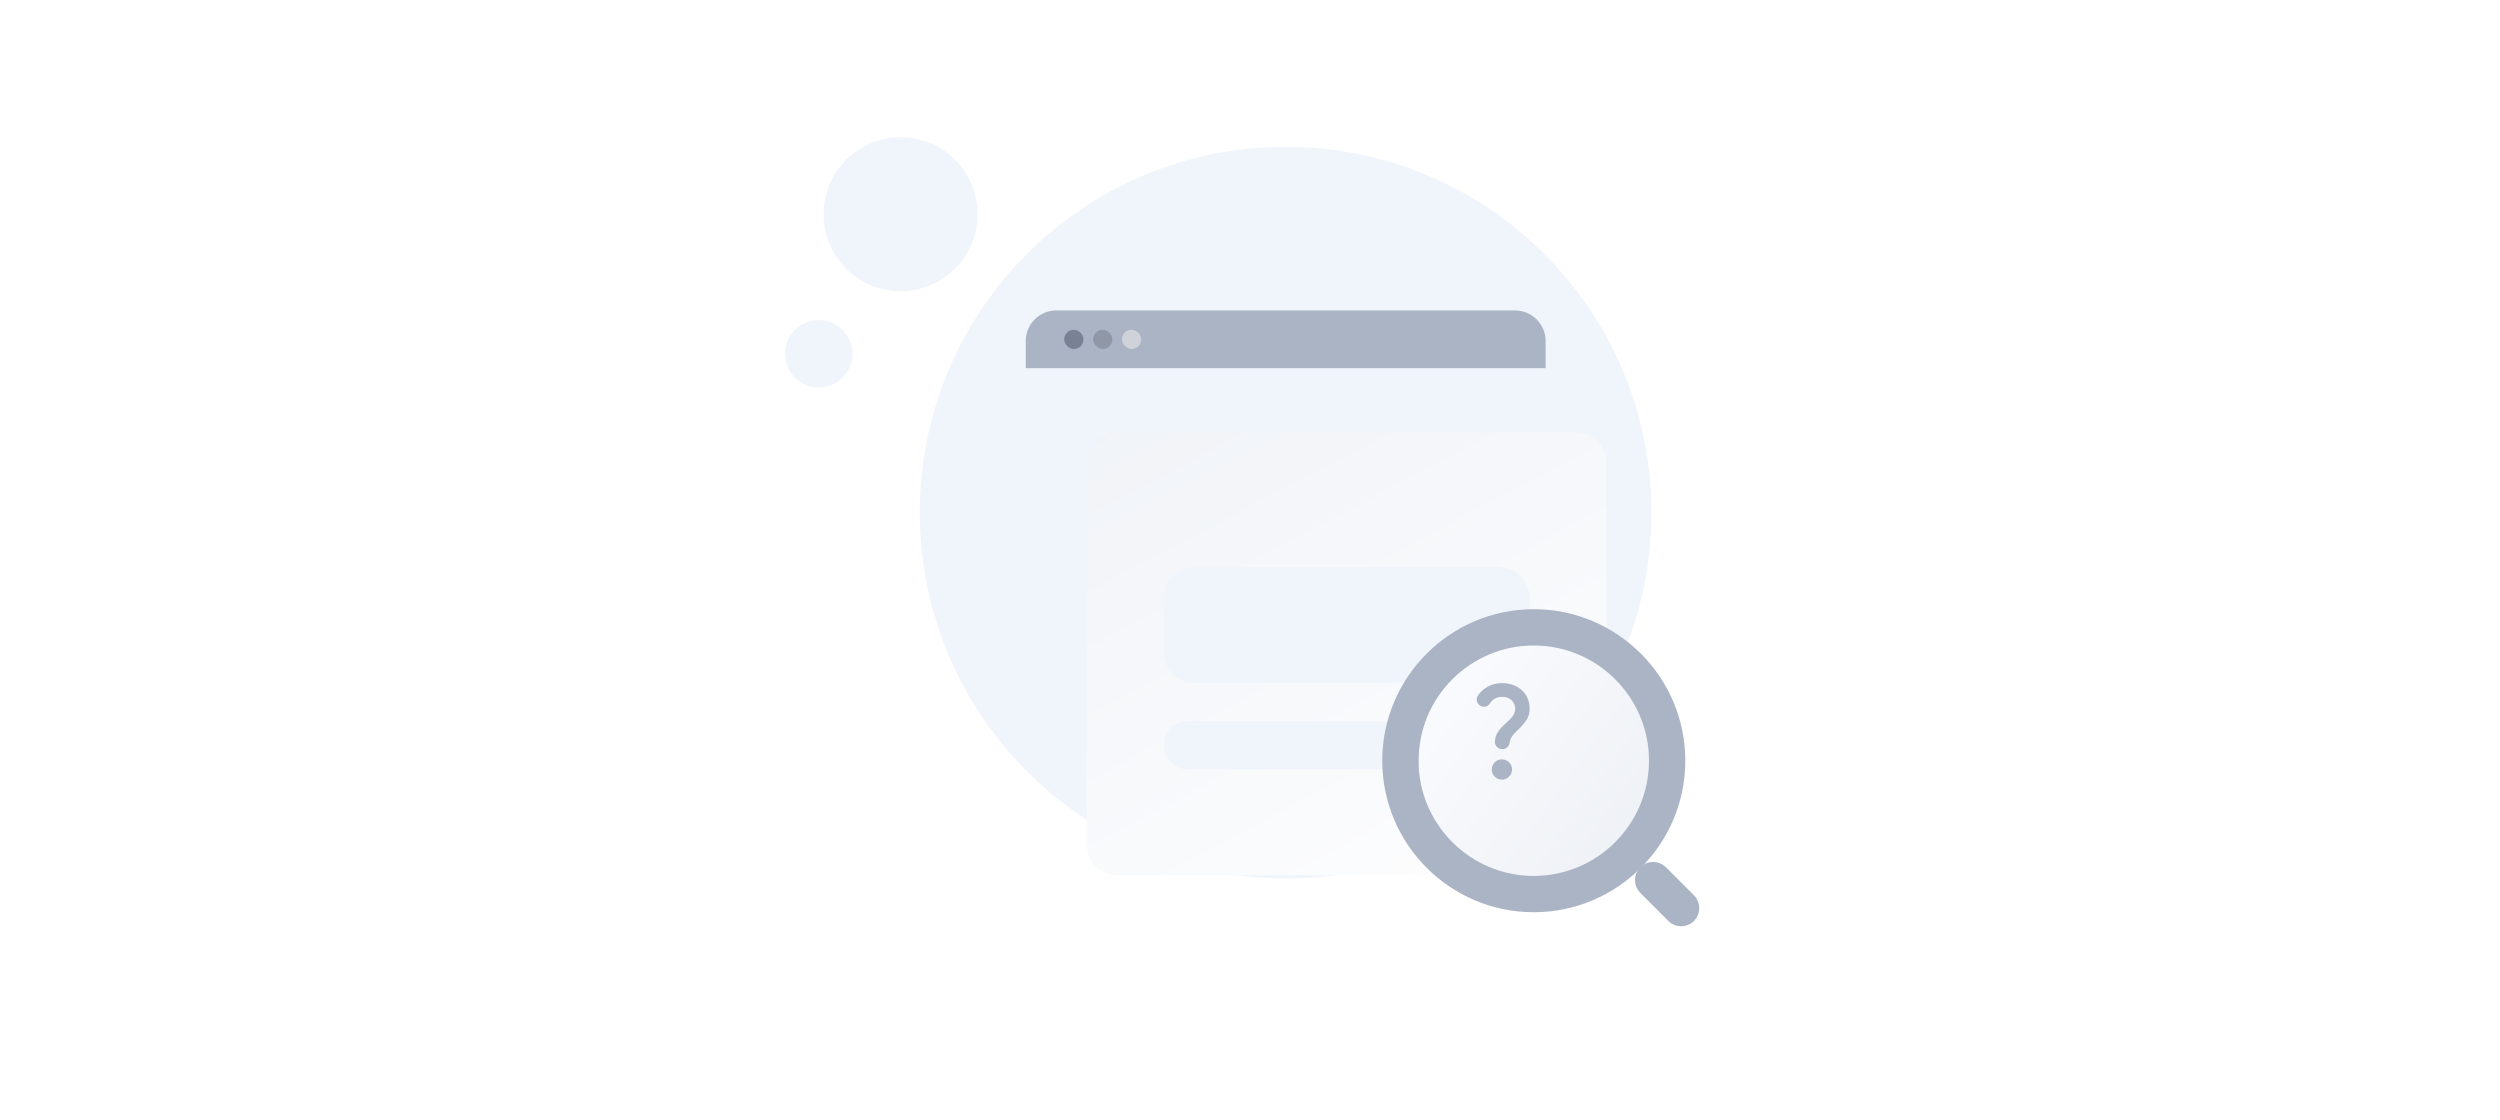 <svg width="328" height="147" viewBox="0 0 328 147" fill="none" xmlns="http://www.w3.org/2000/svg">
<ellipse cx="168.674" cy="67.257" rx="47.995" ry="47.995" fill="#467BCC" fill-opacity="0.08"/>
<g filter="url(#filter0_d_18136_21021)">
<path fill-rule="evenodd" clip-rule="evenodd" d="M134.578 44.734C134.578 42.525 136.369 40.734 138.578 40.734H198.781C200.99 40.734 202.781 42.525 202.781 44.734V94.833C202.781 97.043 200.99 98.833 198.781 98.833H138.578C136.369 98.833 134.578 97.043 134.578 94.833V44.734ZM144.682 62.417C144.682 60.208 146.473 58.417 148.682 58.417H188.676C190.886 58.417 192.676 60.208 192.676 62.417V69.573C192.676 71.782 190.886 73.573 188.676 73.573H148.682C146.473 73.573 144.682 71.782 144.682 69.573V62.417ZM147.839 78.625C146.095 78.625 144.682 80.039 144.682 81.783C144.682 83.526 146.095 84.94 147.839 84.94H189.519C191.263 84.94 192.676 83.526 192.676 81.783C192.676 80.039 191.263 78.625 189.519 78.625H147.839Z" fill="url(#paint0_linear_18136_21021)"/>
</g>
<path d="M134.578 44.734C134.578 42.525 136.369 40.734 138.578 40.734H198.781C200.99 40.734 202.781 42.525 202.781 44.734V48.312H134.578V44.734Z" fill="#AAB4C5"/>
<rect x="139.625" y="43.262" width="2.526" height="2.526" rx="1.263" fill="#798294"/>
<rect x="143.414" y="43.262" width="2.526" height="2.526" rx="1.263" fill="#9098A7"/>
<rect x="147.203" y="43.262" width="2.526" height="2.526" rx="1.263" fill="#CFD3D9"/>
<ellipse cx="118.159" cy="28.104" rx="10.104" ry="10.104" fill="#467BCC" fill-opacity="0.08"/>
<circle cx="107.421" cy="46.417" r="4.421" fill="#467BCC" fill-opacity="0.08"/>
<circle cx="202.489" cy="99.805" r="16.27" fill="url(#paint1_linear_18136_21021)"/>
<path d="M181.852 99.805C181.852 110.488 190.548 119.185 201.231 119.185C211.914 119.185 220.611 110.488 220.611 99.805C220.611 89.122 211.914 80.426 201.231 80.426C190.548 80.426 181.852 89.122 181.852 99.805ZM185.614 99.805C185.614 91.203 192.611 84.189 201.231 84.189C209.851 84.189 216.848 91.203 216.848 99.805C216.848 108.408 209.851 115.422 201.231 115.422C192.611 115.422 185.614 108.408 185.614 99.805Z" fill="#AAB4C5" stroke="#AAB4C5"/>
<path d="M219.239 120.476C219.614 120.851 220.093 121.028 220.568 121.028C221.044 121.028 221.523 120.851 221.898 120.476C222.628 119.747 222.628 118.546 221.898 117.817L218.214 114.133C217.485 113.404 216.284 113.404 215.555 114.133C214.825 114.862 214.825 116.063 215.555 116.793L219.239 120.476Z" fill="#AAB4C5" stroke="#AAB4C5"/>
<path d="M194.329 92.652C193.796 92.425 193.569 91.765 193.889 91.285C194.536 90.325 195.616 89.625 197.043 89.625C198.609 89.625 199.683 90.338 200.229 91.232C200.696 91.998 200.969 93.432 200.249 94.498C199.449 95.678 198.683 96.038 198.269 96.798C198.169 96.978 198.109 97.125 198.069 97.425C198.009 97.912 197.609 98.292 197.116 98.292C196.536 98.292 196.063 97.792 196.129 97.212C196.169 96.872 196.249 96.518 196.436 96.185C196.949 95.258 197.936 94.712 198.509 93.892C199.116 93.032 198.776 91.425 197.056 91.425C196.276 91.425 195.769 91.832 195.456 92.318C195.223 92.698 194.736 92.818 194.329 92.652ZM198.383 100.958C198.383 101.692 197.783 102.292 197.049 102.292C196.316 102.292 195.716 101.692 195.716 100.958C195.716 100.225 196.316 99.625 197.049 99.625C197.783 99.625 198.383 100.225 198.383 100.958Z" fill="#AAB4C5"/>
<defs>
<filter id="filter0_d_18136_21021" x="110.578" y="24.734" width="132.203" height="122.098" filterUnits="userSpaceOnUse" color-interpolation-filters="sRGB">
<feFlood flood-opacity="0" result="BackgroundImageFix"/>
<feColorMatrix in="SourceAlpha" type="matrix" values="0 0 0 0 0 0 0 0 0 0 0 0 0 0 0 0 0 0 127 0" result="hardAlpha"/>
<feOffset dx="8" dy="16"/>
<feGaussianBlur stdDeviation="16"/>
<feComposite in2="hardAlpha" operator="out"/>
<feColorMatrix type="matrix" values="0 0 0 0 0.125 0 0 0 0 0.173 0 0 0 0 0.2 0 0 0 0.12 0"/>
<feBlend mode="normal" in2="BackgroundImageFix" result="effect1_dropShadow_18136_21021"/>
<feBlend mode="normal" in="SourceGraphic" in2="effect1_dropShadow_18136_21021" result="shape"/>
</filter>
<linearGradient id="paint0_linear_18136_21021" x1="156.049" y1="18.631" x2="202.781" y2="107.043" gradientUnits="userSpaceOnUse">
<stop stop-color="#EFF2F7"/>
<stop offset="1" stop-color="white"/>
</linearGradient>
<linearGradient id="paint1_linear_18136_21021" x1="215.075" y1="109.015" x2="188.061" y2="89.675" gradientUnits="userSpaceOnUse">
<stop stop-color="#EEF1F6"/>
<stop offset="1" stop-color="#FAFBFE"/>
</linearGradient>
</defs>
</svg>
